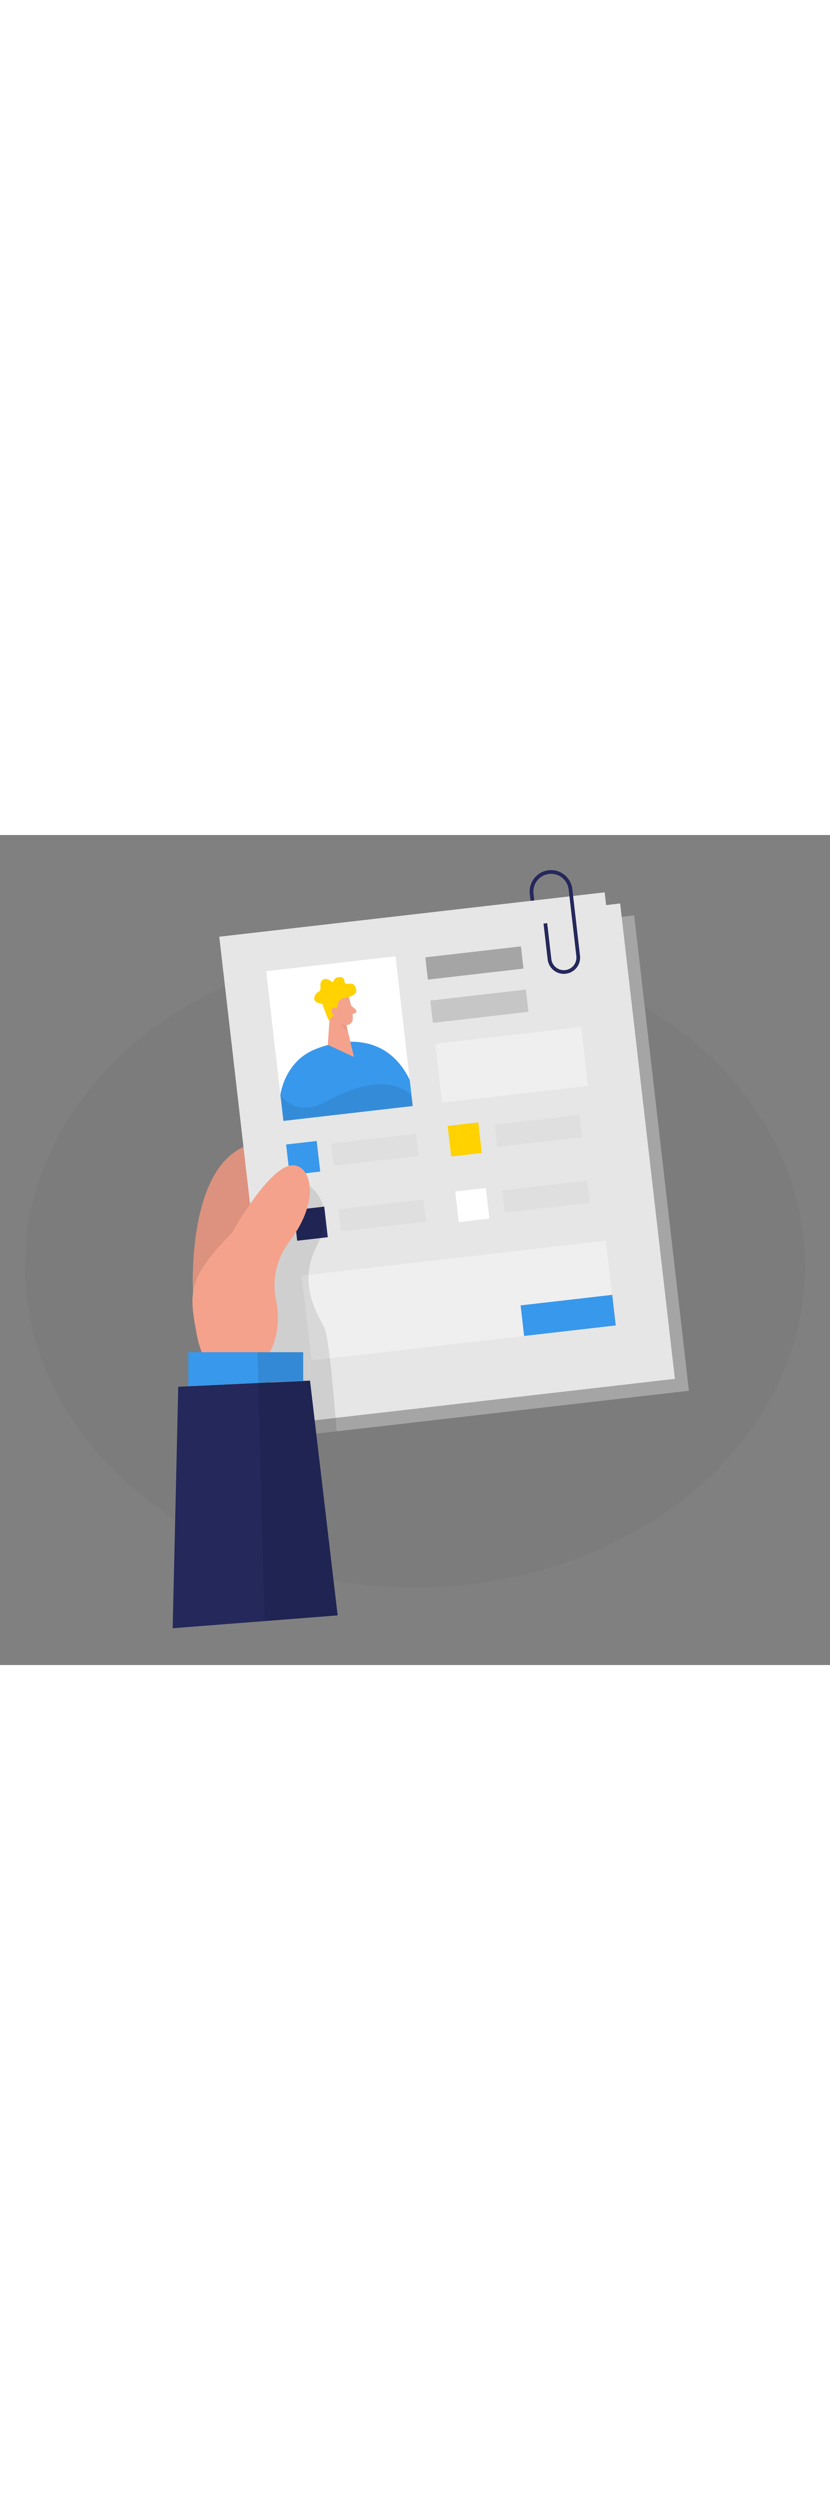 <svg id="_0256_personal_data" xmlns="http://www.w3.org/2000/svg" viewBox="0 0 500 500" data-imageid="personal-data-30" imageName="Personal Data" class="illustrations_image" style="width: 166px;"><rect x="0" y="0" width="500" height="500" fill="#808080" stroke="none"/><defs><style>.cls-1_personal-data-30{fill:#fff;}.cls-2_personal-data-30{opacity:.11;}.cls-2_personal-data-30,.cls-3_personal-data-30,.cls-4_personal-data-30,.cls-5_personal-data-30,.cls-6_personal-data-30,.cls-7_personal-data-30,.cls-8_personal-data-30{fill:none;}.cls-9_personal-data-30{fill:#f4a28c;}.cls-10_personal-data-30{fill:#a5a5a5;}.cls-11_personal-data-30{fill:#ce8172;}.cls-12_personal-data-30{fill:#e6e6e6;}.cls-3_personal-data-30{opacity:.03;}.cls-4_personal-data-30{opacity:.08;}.cls-5_personal-data-30{opacity:.5;}.cls-6_personal-data-30{opacity:.36;}.cls-7_personal-data-30{opacity:.31;}.cls-13_personal-data-30{fill:#24285b;}.cls-14_personal-data-30{fill:#000001;}.cls-15_personal-data-30{fill:#ffd200;}.cls-8_personal-data-30{opacity:.1;}.cls-16_personal-data-30{fill:#68e1fd;}</style></defs><g id="bg_personal-data-30" class="cls-3_personal-data-30"><ellipse class="cls-14_personal-data-30" cx="250" cy="259.85" rx="235.01" ry="193.48"/></g><g id="cv_personal-data-30"><path class="cls-9_personal-data-30" d="m116.29,275.56s-4.55-78.49,35.12-89.35c39.67-10.86,92.7,99.95-.32,139.06l-34.8-49.71Z"/><g class="cls-8_personal-data-30"><path class="cls-14_personal-data-30" d="m116.29,275.56s-4.55-78.49,35.12-89.35c39.67-10.86,92.7,99.95-.32,139.06l-34.8-49.71Z"/></g><rect class="cls-10_personal-data-30" x="158.85" y="61.23" width="240.48" height="288.25" transform="translate(-21.67 33.29) rotate(-6.57)"/><rect class="cls-12_personal-data-30" x="157.15" y="53.65" width="233.69" height="288.25" transform="translate(-20.83 32.66) rotate(-6.57)"/><rect class="cls-12_personal-data-30" x="147.82" y="46.94" width="233.69" height="288.25" transform="translate(-20.13 31.55) rotate(-6.57)"/><rect class="cls-1_personal-data-30" x="165.27" y="77.24" width="78.44" height="90.8" transform="translate(-12.69 24.21) rotate(-6.57)"/><path class="cls-16_personal-data-30 targetColor" d="m168.91,156.49s2.4-19.72,20.58-27.26c18.19-7.54,44.08-8.97,57.34,18.29l1.81,15.74-77.92,8.98-1.81-15.74Z" style="fill: rgb(56, 152, 236);"/><polygon class="cls-9_personal-data-30" points="199.19 101.06 197.46 126.39 213.23 133.7 207.12 107.94 199.19 101.06"/><g class="cls-7_personal-data-30"><path class="cls-11_personal-data-30" d="m208.24,111.93s-2.62-.29-4.76-2.29c0,0,.61,4.61,6.1,8.72l-1.34-6.43Z"/></g><path class="cls-9_personal-data-30" d="m210.25,98.01s2.39,7.37,2.27,12.67c-.05,2.15-1.85,3.88-4,3.8-2.67-.1-6.24-1-8-4.79l-3.78-6.08s-2.23-3.89,1.32-7.93,10.96-2.23,12.19,2.33Z"/><path class="cls-9_personal-data-30" d="m211.52,102.73l2.77,2.42c.69.6.51,1.71-.32,2.07l-2.76,1.21.31-5.7Z"/><path class="cls-15_personal-data-30" d="m197.9,111.54l-3.79-9.83s-5.95-.35-4.62-4.36c1.33-4.01,3.95-1.73,3.55-6.12-.4-4.39,3.06-5.67,5.85-3.49,2.8,2.18,1.24-1.13,4.33-1.95,3.09-.82,4.08.5,4.42,2.88s4.59-.67,6.1,2.22,2,5.81-5.78,7.17c-7.77,1.36-1.45,7.18-10.07,13.49Z"/><path class="cls-9_personal-data-30" d="m203.72,106.32s-.73-2.89-2.86-2.17c-2.13.73-1.11,4.91,1.95,4.62l.91-2.46Z"/><g class="cls-4_personal-data-30"><path class="cls-14_personal-data-30" d="m168.91,156.49s8.87,14.15,27.52,4.03c18.65-10.12,39.42-15.47,51.48-3.61l.73,6.35-77.92,8.98-1.81-15.74Z"/></g><rect class="cls-10_personal-data-30" x="256.8" y="70.34" width="57.96" height="13.49" transform="translate(-6.94 33.21) rotate(-6.57)"/><g class="cls-5_personal-data-30"><rect class="cls-10_personal-data-30" x="259.8" y="96.37" width="57.96" height="13.49" transform="translate(-9.9 33.73) rotate(-6.57)"/></g><g class="cls-2_personal-data-30"><rect class="cls-10_personal-data-30" x="199.95" y="182.88" width="51.56" height="13.49" transform="translate(-20.22 27.08) rotate(-6.57)"/></g><g class="cls-2_personal-data-30"><rect class="cls-10_personal-data-30" x="204.5" y="222.41" width="51.56" height="13.49" transform="translate(-24.71 27.86) rotate(-6.57)"/></g><g class="cls-2_personal-data-30"><rect class="cls-10_personal-data-30" x="298.6" y="171.51" width="51.56" height="13.49" transform="translate(-18.27 38.29) rotate(-6.57)"/></g><g class="cls-2_personal-data-30"><rect class="cls-10_personal-data-30" x="303.15" y="211.05" width="51.56" height="13.49" transform="translate(-22.76 39.08) rotate(-6.57)"/></g><g class="cls-6_personal-data-30"><rect class="cls-1_personal-data-30" x="263.97" y="120.57" width="88.48" height="35.7" transform="translate(-13.82 36.18) rotate(-6.57)"/></g><g class="cls-6_personal-data-30"><rect class="cls-1_personal-data-30" x="184.07" y="254.75" width="184.42" height="51.39" transform="translate(-30.28 33.46) rotate(-6.57)"/></g><rect class="cls-16_personal-data-30 targetColor" x="173.36" y="185.31" width="18.55" height="18.55" transform="translate(-21.07 22.18) rotate(-6.57)" style="fill: rgb(56, 152, 236);"/><rect class="cls-15_personal-data-30" x="270.7" y="174.1" width="18.55" height="18.55" transform="translate(-19.15 33.25) rotate(-6.57)"/><rect class="cls-13_personal-data-30" x="177.91" y="224.85" width="18.55" height="18.55" transform="translate(-25.56 22.96) rotate(-6.57)"/><rect class="cls-1_personal-data-30" x="275.25" y="213.63" width="18.55" height="18.55" transform="translate(-23.64 34.03) rotate(-6.57)"/><rect class="cls-16_personal-data-30 targetColor" x="314.5" y="280.11" width="55.56" height="18.55" transform="translate(-30.87 41.07) rotate(-6.57)" style="fill: rgb(56, 152, 236);"/><g class="cls-8_personal-data-30"><path class="cls-14_personal-data-30" d="m186.49,211.51s17.23,11.3,4.52,35.65c-12.7,24.35,1.58,43.05,4.67,50.46,3.09,7.41,7.15,61.6,7.15,61.6l-28.05,3.33-14.5-56.6,6.03-57.03,20.18-37.41Z"/></g><path class="cls-13_personal-data-30" d="m339.64,83.65c-2.2,0-4.33-.74-6.08-2.13-2.05-1.63-3.35-3.96-3.65-6.56l-2.49-21.6,2.22-.25,2.49,21.6c.23,2.01,1.23,3.81,2.82,5.07,1.59,1.26,3.57,1.83,5.58,1.59,2.01-.23,3.81-1.23,5.07-2.82,1.26-1.59,1.82-3.57,1.59-5.58l-4.62-40.14c-.67-5.84-5.98-10.06-11.82-9.38-5.84.67-10.05,5.98-9.38,11.82l.48,4.12-2.22.25-.48-4.12c-.81-7.07,4.27-13.48,11.34-14.29,7.05-.81,13.48,4.27,14.29,11.34l4.62,40.14c.3,2.6-.43,5.17-2.06,7.22-1.63,2.05-3.96,3.35-6.56,3.65-.38.04-.76.07-1.14.07Z"/><path class="cls-9_personal-data-30" d="m139.82,239.51s22.04-39.7,36.03-40.54c11.54-.69,17.5,21.02-1.32,45.61-7.72,10.09-10.83,22.89-8.3,35.34,2.09,10.29,2.05,23.23-5.72,35.12-16.34,25.01-36.9,12.75-41.88-13.6-4.97-26.35-5.68-34.38,21.19-61.94Z"/><polygon class="cls-13_personal-data-30" points="186.75 328.68 203.4 470.1 104.02 477.84 107.38 332.36 186.75 328.68"/><polygon class="cls-16_personal-data-30 targetColor" points="113.5 332.07 113.5 311.57 182.63 311.57 182.63 328.68 113.5 332.07" style="fill: rgb(56, 152, 236);"/><polygon class="cls-16_personal-data-30 targetColor" points="113.5 332.07 113.5 311.57 182.63 311.57 182.63 328.68 113.5 332.07" style="fill: rgb(56, 152, 236);"/><g class="cls-8_personal-data-30"><polygon class="cls-14_personal-data-30" points="155.11 311.57 159.48 473.52 203.4 470.1 186.75 328.68 182.63 328.68 182.63 311.57 155.11 311.57"/></g></g></svg>